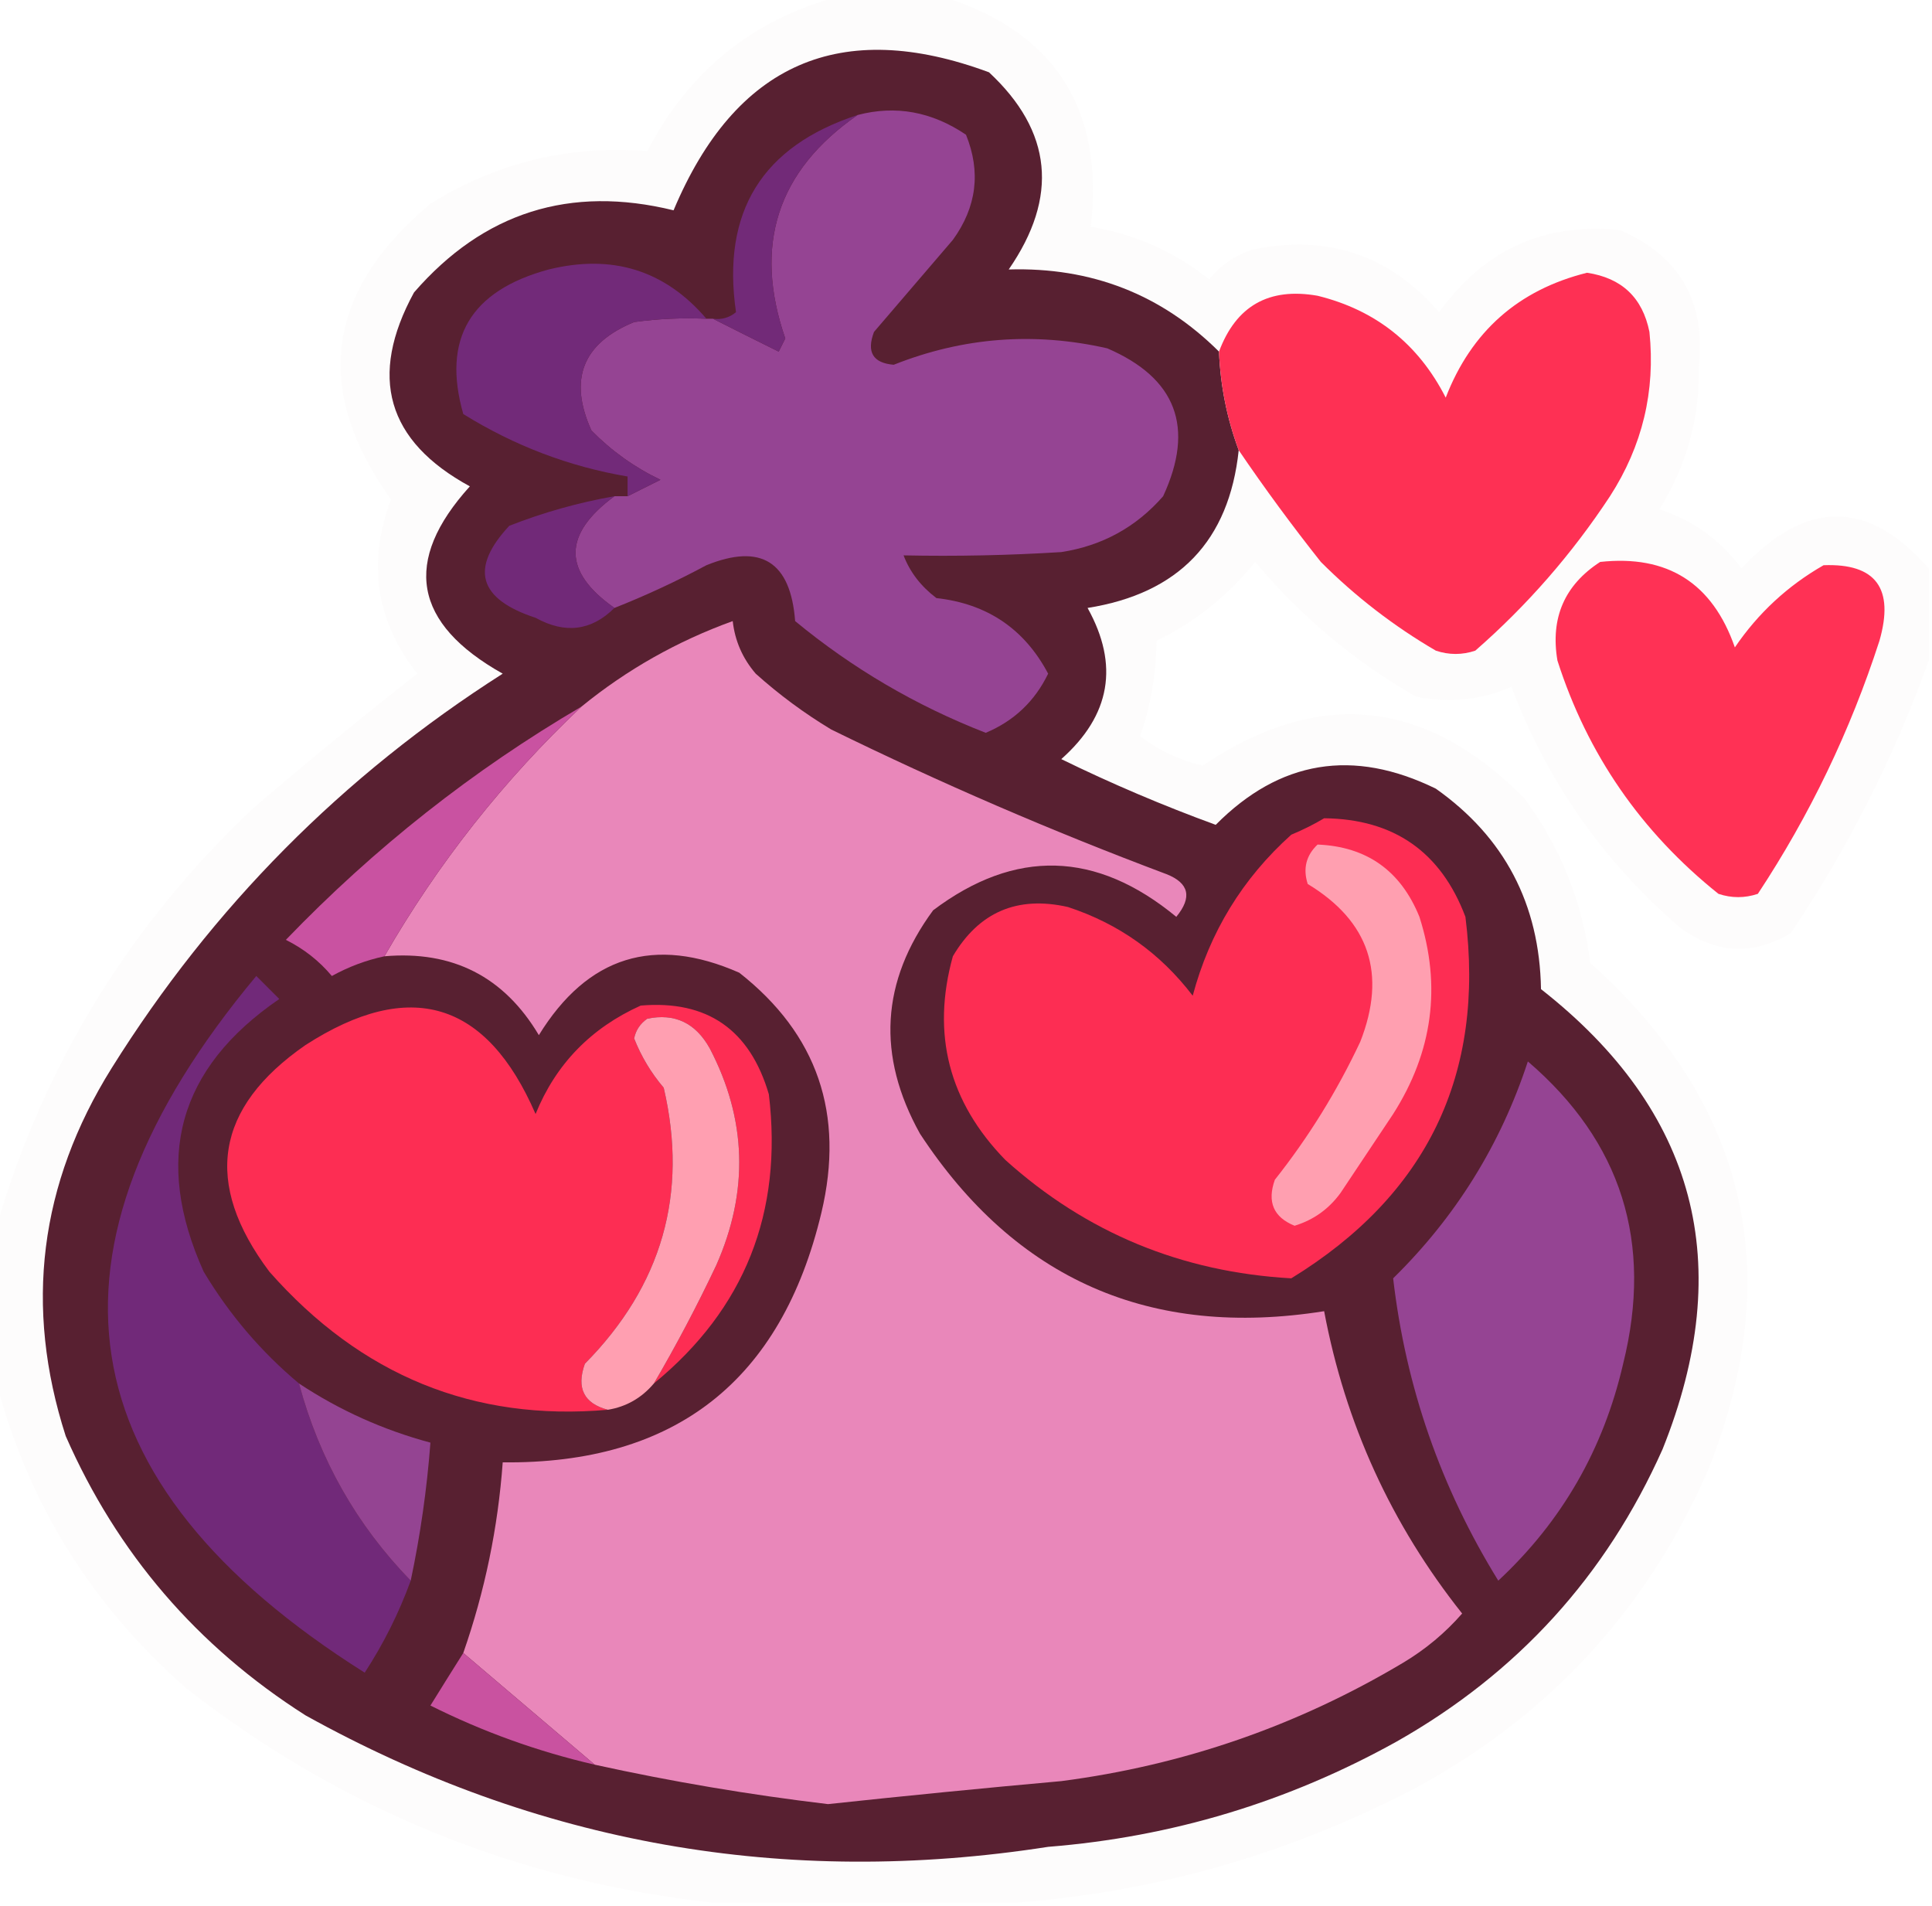 <?xml version="1.0" encoding="UTF-8"?>
<!DOCTYPE svg PUBLIC "-//W3C//DTD SVG 1.1//EN" "http://www.w3.org/Graphics/SVG/1.1/DTD/svg11.dtd">
<svg xmlns="http://www.w3.org/2000/svg" version="1.1" width="294px" height="290px" style="shape-rendering:geometricPrecision; text-rendering:geometricPrecision; image-rendering:optimizeQuality; fill-rule:evenodd; clip-rule:evenodd" xmlns:xlink="http://www.w3.org/1999/xlink">
<g><path style="opacity:0.865" fill="#fdfcfc" d="M 127.5,-0.5 C 132.833,-0.5 138.167,-0.5 143.5,-0.5C 160.529,4.863 168.029,16.53 166,34.5C 172.708,35.623 178.708,38.29 184,42.5C 185.731,40.383 187.898,38.883 190.5,38C 201.913,35.582 211.413,38.749 219,47.5C 225.822,38.003 234.988,33.837 246.5,35C 255.639,38.932 259.639,45.932 258.5,56C 258.641,63.747 256.641,70.913 252.5,77.5C 257.628,79.149 261.794,82.149 265,86.5C 274.818,75.947 284.318,75.947 293.5,86.5C 293.5,91.167 293.5,95.833 293.5,100.5C 288.243,115.18 281.243,129.014 272.5,142C 266.655,145.454 260.988,145.12 255.5,141C 243.91,130.984 235.41,118.817 230,104.5C 225.391,106.51 220.558,107.01 215.5,106C 206.164,100.673 197.997,93.839 191,85.5C 186.865,90.64 181.865,94.64 176,97.5C 175.942,102.519 175.108,107.352 173.5,112C 176.333,114.166 179.5,115.666 183,116.5C 200.656,104.611 216.99,106.278 232,121.5C 237.48,128.935 240.814,137.268 242,146.5C 265.85,167.903 271.85,193.569 260,223.5C 250.749,244.753 235.915,260.919 215.5,272C 196.254,282.057 175.92,287.891 154.5,289.5C 139.167,289.5 123.833,289.5 108.5,289.5C 78.779,286.204 52.112,275.37 28.5,257C 14.037,244.395 4.371,228.895 -0.5,210.5C -0.5,202.5 -0.5,194.5 -0.5,186.5C 6.728,161.894 19.728,140.727 38.5,123C 46.688,115.978 55.021,109.144 63.5,102.5C 57.203,94.485 55.87,85.651 59.5,76C 47.562,59.349 49.562,44.349 65.5,31C 75.608,24.723 86.608,22.057 98.5,23C 104.81,10.842 114.476,3.008 127.5,-0.5 Z"/></g>
<g><path style="opacity:1" fill="#582031" d="M 185.5,53.5 C 185.712,58.678 186.712,63.678 188.5,68.5C 187.038,82.298 179.371,90.298 165.5,92.5C 170.331,101.18 168.998,108.846 161.5,115.5C 169.129,119.229 176.963,122.563 185,125.5C 194.75,115.666 205.916,113.833 218.5,120C 228.945,127.386 234.278,137.553 234.5,150.5C 258.133,169.024 264.3,192.357 253,220.5C 244.411,239.758 230.911,254.591 212.5,265C 196.002,274.166 178.336,279.499 159.5,281C 119.43,287.232 81.763,280.565 46.5,261C 29.991,250.496 17.824,236.329 10,218.5C 3.653,198.796 5.986,180.129 17,162.5C 32.31,138.023 52.144,118.023 76.5,102.5C 62.877,94.859 61.21,85.359 71.5,74C 58.859,67.121 56.026,57.288 63,44.5C 73.581,32.307 86.748,28.14 102.5,32C 111.902,9.627 127.902,2.627 150.5,11C 160.13,19.963 161.13,29.963 153.5,41C 166.088,40.63 176.755,44.797 185.5,53.5 Z"/></g>
<g><path style="opacity:1" fill="#954493" d="M 93.5,92.5 C 85.614,86.972 85.614,81.305 93.5,75.5C 94.167,75.5 94.833,75.5 95.5,75.5C 97.14,74.68 98.807,73.847 100.5,73C 96.56,71.114 93.06,68.614 90,65.5C 86.487,57.724 88.654,52.224 96.5,49C 100.152,48.501 103.818,48.335 107.5,48.5C 107.833,48.5 108.167,48.5 108.5,48.5C 111.765,50.154 115.098,51.82 118.5,53.5C 118.833,52.833 119.167,52.167 119.5,51.5C 114.608,37.307 118.274,25.974 130.5,17.5C 136.292,15.979 141.792,16.979 147,20.5C 149.292,26.161 148.626,31.494 145,36.5C 141,41.167 137,45.833 133,50.5C 131.836,53.567 132.836,55.233 136,55.5C 146.559,51.31 157.392,50.477 168.5,53C 179.012,57.532 181.846,65.032 177,75.5C 172.894,80.207 167.727,83.04 161.5,84C 153.507,84.5 145.507,84.666 137.5,84.5C 138.468,87.044 140.135,89.21 142.5,91C 150.226,91.858 155.893,95.691 159.5,102.5C 157.471,106.696 154.304,109.696 150,111.5C 139.379,107.36 129.713,101.693 121,94.5C 120.312,85.465 115.812,82.632 107.5,86C 102.927,88.454 98.26,90.621 93.5,92.5 Z"/></g>
<g><path style="opacity:1" fill="#722a78" d="M 130.5,17.5 C 118.274,25.974 114.608,37.307 119.5,51.5C 119.167,52.167 118.833,52.833 118.5,53.5C 115.098,51.82 111.765,50.154 108.5,48.5C 109.822,48.67 110.989,48.337 112,47.5C 109.788,32.247 115.954,22.247 130.5,17.5 Z"/></g>
<g><path style="opacity:1" fill="#722a79" d="M 107.5,48.5 C 103.818,48.335 100.152,48.501 96.5,49C 88.654,52.224 86.487,57.724 90,65.5C 93.06,68.614 96.56,71.114 100.5,73C 98.807,73.847 97.14,74.68 95.5,75.5C 95.5,74.5 95.5,73.5 95.5,72.5C 86.629,70.999 78.295,67.832 70.5,63C 67.236,51.558 71.57,44.225 83.5,41C 93.186,38.62 101.186,41.12 107.5,48.5 Z"/></g>
<g><path style="opacity:1" fill="#fe3054" d="M 188.5,68.5 C 186.712,63.678 185.712,58.678 185.5,53.5C 188.098,46.532 193.098,43.699 200.5,45C 209.349,47.18 215.849,52.346 220,60.5C 223.896,50.436 231.062,44.103 241.5,41.5C 246.787,42.288 249.954,45.288 251,50.5C 251.93,59.514 249.93,67.848 245,75.5C 239.227,84.272 232.394,92.105 224.5,99C 222.5,99.667 220.5,99.667 218.5,99C 212.096,95.265 206.263,90.765 201,85.5C 196.584,79.932 192.417,74.265 188.5,68.5 Z"/></g>
<g><path style="opacity:1" fill="#712978" d="M 93.5,75.5 C 85.614,81.305 85.614,86.972 93.5,92.5C 89.994,95.985 85.994,96.485 81.5,94C 72.79,91.149 71.457,86.483 77.5,80C 82.673,77.97 88.007,76.47 93.5,75.5 Z"/></g>
<g><path style="opacity:1" fill="#ff3155" d="M 243.5,85.5 C 253.761,84.382 260.594,88.716 264,98.5C 267.546,93.287 272.046,89.12 277.5,86C 285.46,85.695 288.293,89.528 286,97.5C 281.57,111.192 275.404,124.026 267.5,136C 265.5,136.667 263.5,136.667 261.5,136C 249.721,126.572 241.555,114.739 237,100.5C 235.908,94.022 238.075,89.022 243.5,85.5 Z"/></g>
<g><path style="opacity:1" fill="#e987ba" d="M 90.5,268.5 C 83.858,262.863 77.192,257.196 70.5,251.5C 73.779,242.107 75.779,232.44 76.5,222.5C 102.728,222.781 118.894,210.114 125,184.5C 128.56,169.509 124.393,157.342 112.5,148C 99.577,142.308 89.411,145.474 82,157.5C 76.707,148.603 68.874,144.603 58.5,145.5C 66.656,131.347 76.656,118.681 88.5,107.5C 95.391,101.885 103.058,97.552 111.5,94.5C 111.841,97.516 113.007,100.182 115,102.5C 118.566,105.699 122.4,108.533 126.5,111C 143.151,119.159 160.151,126.493 177.5,133C 180.95,134.359 181.45,136.526 179,139.5C 166.819,129.442 154.486,129.109 142,138.5C 134.057,149.298 133.39,160.631 140,172.5C 154.565,194.693 175.065,203.693 201.5,199.5C 204.717,216.599 211.717,231.932 222.5,245.5C 219.909,248.466 216.909,250.966 213.5,253C 197.425,262.581 180.091,268.581 161.5,271C 149.657,272.065 137.824,273.232 126,274.5C 114.048,273.076 102.215,271.076 90.5,268.5 Z"/></g>
<g><path style="opacity:1" fill="#c952a1" d="M 88.5,107.5 C 76.656,118.681 66.656,131.347 58.5,145.5C 55.702,146.1 53.035,147.1 50.5,148.5C 48.569,146.196 46.236,144.362 43.5,143C 56.958,129.023 71.957,117.19 88.5,107.5 Z"/></g>
<g><path style="opacity:1" fill="#fd2d53" d="M 201.5,124.5 C 212.11,124.616 219.276,129.616 223,139.5C 226.009,163.484 217.175,181.818 196.5,194.5C 179.801,193.56 165.301,187.56 153,176.5C 144.387,167.667 141.72,157.333 145,145.5C 148.976,138.764 154.809,136.264 162.5,138C 170.235,140.534 176.568,145.034 181.5,151.5C 184.088,141.818 189.088,133.651 196.5,127C 198.315,126.243 199.981,125.41 201.5,124.5 Z"/></g>
<g><path style="opacity:1" fill="#ff9fb0" d="M 200.5,128.5 C 207.987,128.81 213.154,132.477 216,139.5C 219.366,150.032 218.033,160.032 212,169.5C 209.333,173.5 206.667,177.5 204,181.5C 202.213,183.958 199.879,185.624 197,186.5C 193.795,185.202 192.795,182.868 194,179.5C 199.126,173.03 203.459,166.03 207,158.5C 211.045,148.176 208.379,140.176 199,134.5C 198.252,132.16 198.752,130.16 200.5,128.5 Z"/></g>
<g><path style="opacity:1" fill="#712979" d="M 45.5,210.5 C 48.592,222.025 54.259,232.025 62.5,240.5C 60.707,245.419 58.374,250.086 55.5,254.5C 9.644,225.604 4.144,190.271 39,148.5C 40.167,149.667 41.333,150.833 42.5,152C 27.102,162.536 23.269,176.37 31,193.5C 34.913,200.022 39.747,205.689 45.5,210.5 Z"/></g>
<g><path style="opacity:1" fill="#fd2d53" d="M 99.5,210.5 C 102.911,204.68 106.078,198.68 109,192.5C 113.969,181.28 113.636,170.28 108,159.5C 105.838,155.632 102.672,154.132 98.5,155C 97.426,155.739 96.759,156.739 96.5,158C 97.586,160.752 99.086,163.252 101,165.5C 104.753,181.588 100.753,195.588 89,207.5C 87.687,211.205 88.854,213.538 92.5,214.5C 72.103,216.293 54.936,209.293 41,193.5C 30.883,180.036 32.717,168.536 46.5,159C 62.376,148.781 74.042,152.281 81.5,169.5C 84.582,161.916 89.915,156.416 97.5,153C 107.608,152.147 114.108,156.647 117,166.5C 119.154,184.502 113.32,199.169 99.5,210.5 Z"/></g>
<g><path style="opacity:1" fill="#ff9fb1" d="M 99.5,210.5 C 97.637,212.705 95.303,214.039 92.5,214.5C 88.854,213.538 87.687,211.205 89,207.5C 100.753,195.588 104.753,181.588 101,165.5C 99.086,163.252 97.586,160.752 96.5,158C 96.759,156.739 97.426,155.739 98.5,155C 102.672,154.132 105.838,155.632 108,159.5C 113.636,170.28 113.969,181.28 109,192.5C 106.078,198.68 102.911,204.68 99.5,210.5 Z"/></g>
<g><path style="opacity:1" fill="#954493" d="M 232.5,161.5 C 246.753,173.715 251.587,189.048 247,207.5C 244.006,220.495 237.673,231.495 228,240.5C 219.247,226.333 213.914,211 212,194.5C 221.524,185.149 228.357,174.149 232.5,161.5 Z"/></g>
<g><path style="opacity:1" fill="#944492" d="M 45.5,210.5 C 51.642,214.569 58.309,217.569 65.5,219.5C 64.966,226.572 63.966,233.572 62.5,240.5C 54.259,232.025 48.592,222.025 45.5,210.5 Z"/></g>
<g><path style="opacity:1" fill="#c952a0" d="M 70.5,251.5 C 77.192,257.196 83.858,262.863 90.5,268.5C 81.811,266.492 73.477,263.492 65.5,259.5C 67.192,256.769 68.858,254.102 70.5,251.5 Z"/></g>
</svg>
